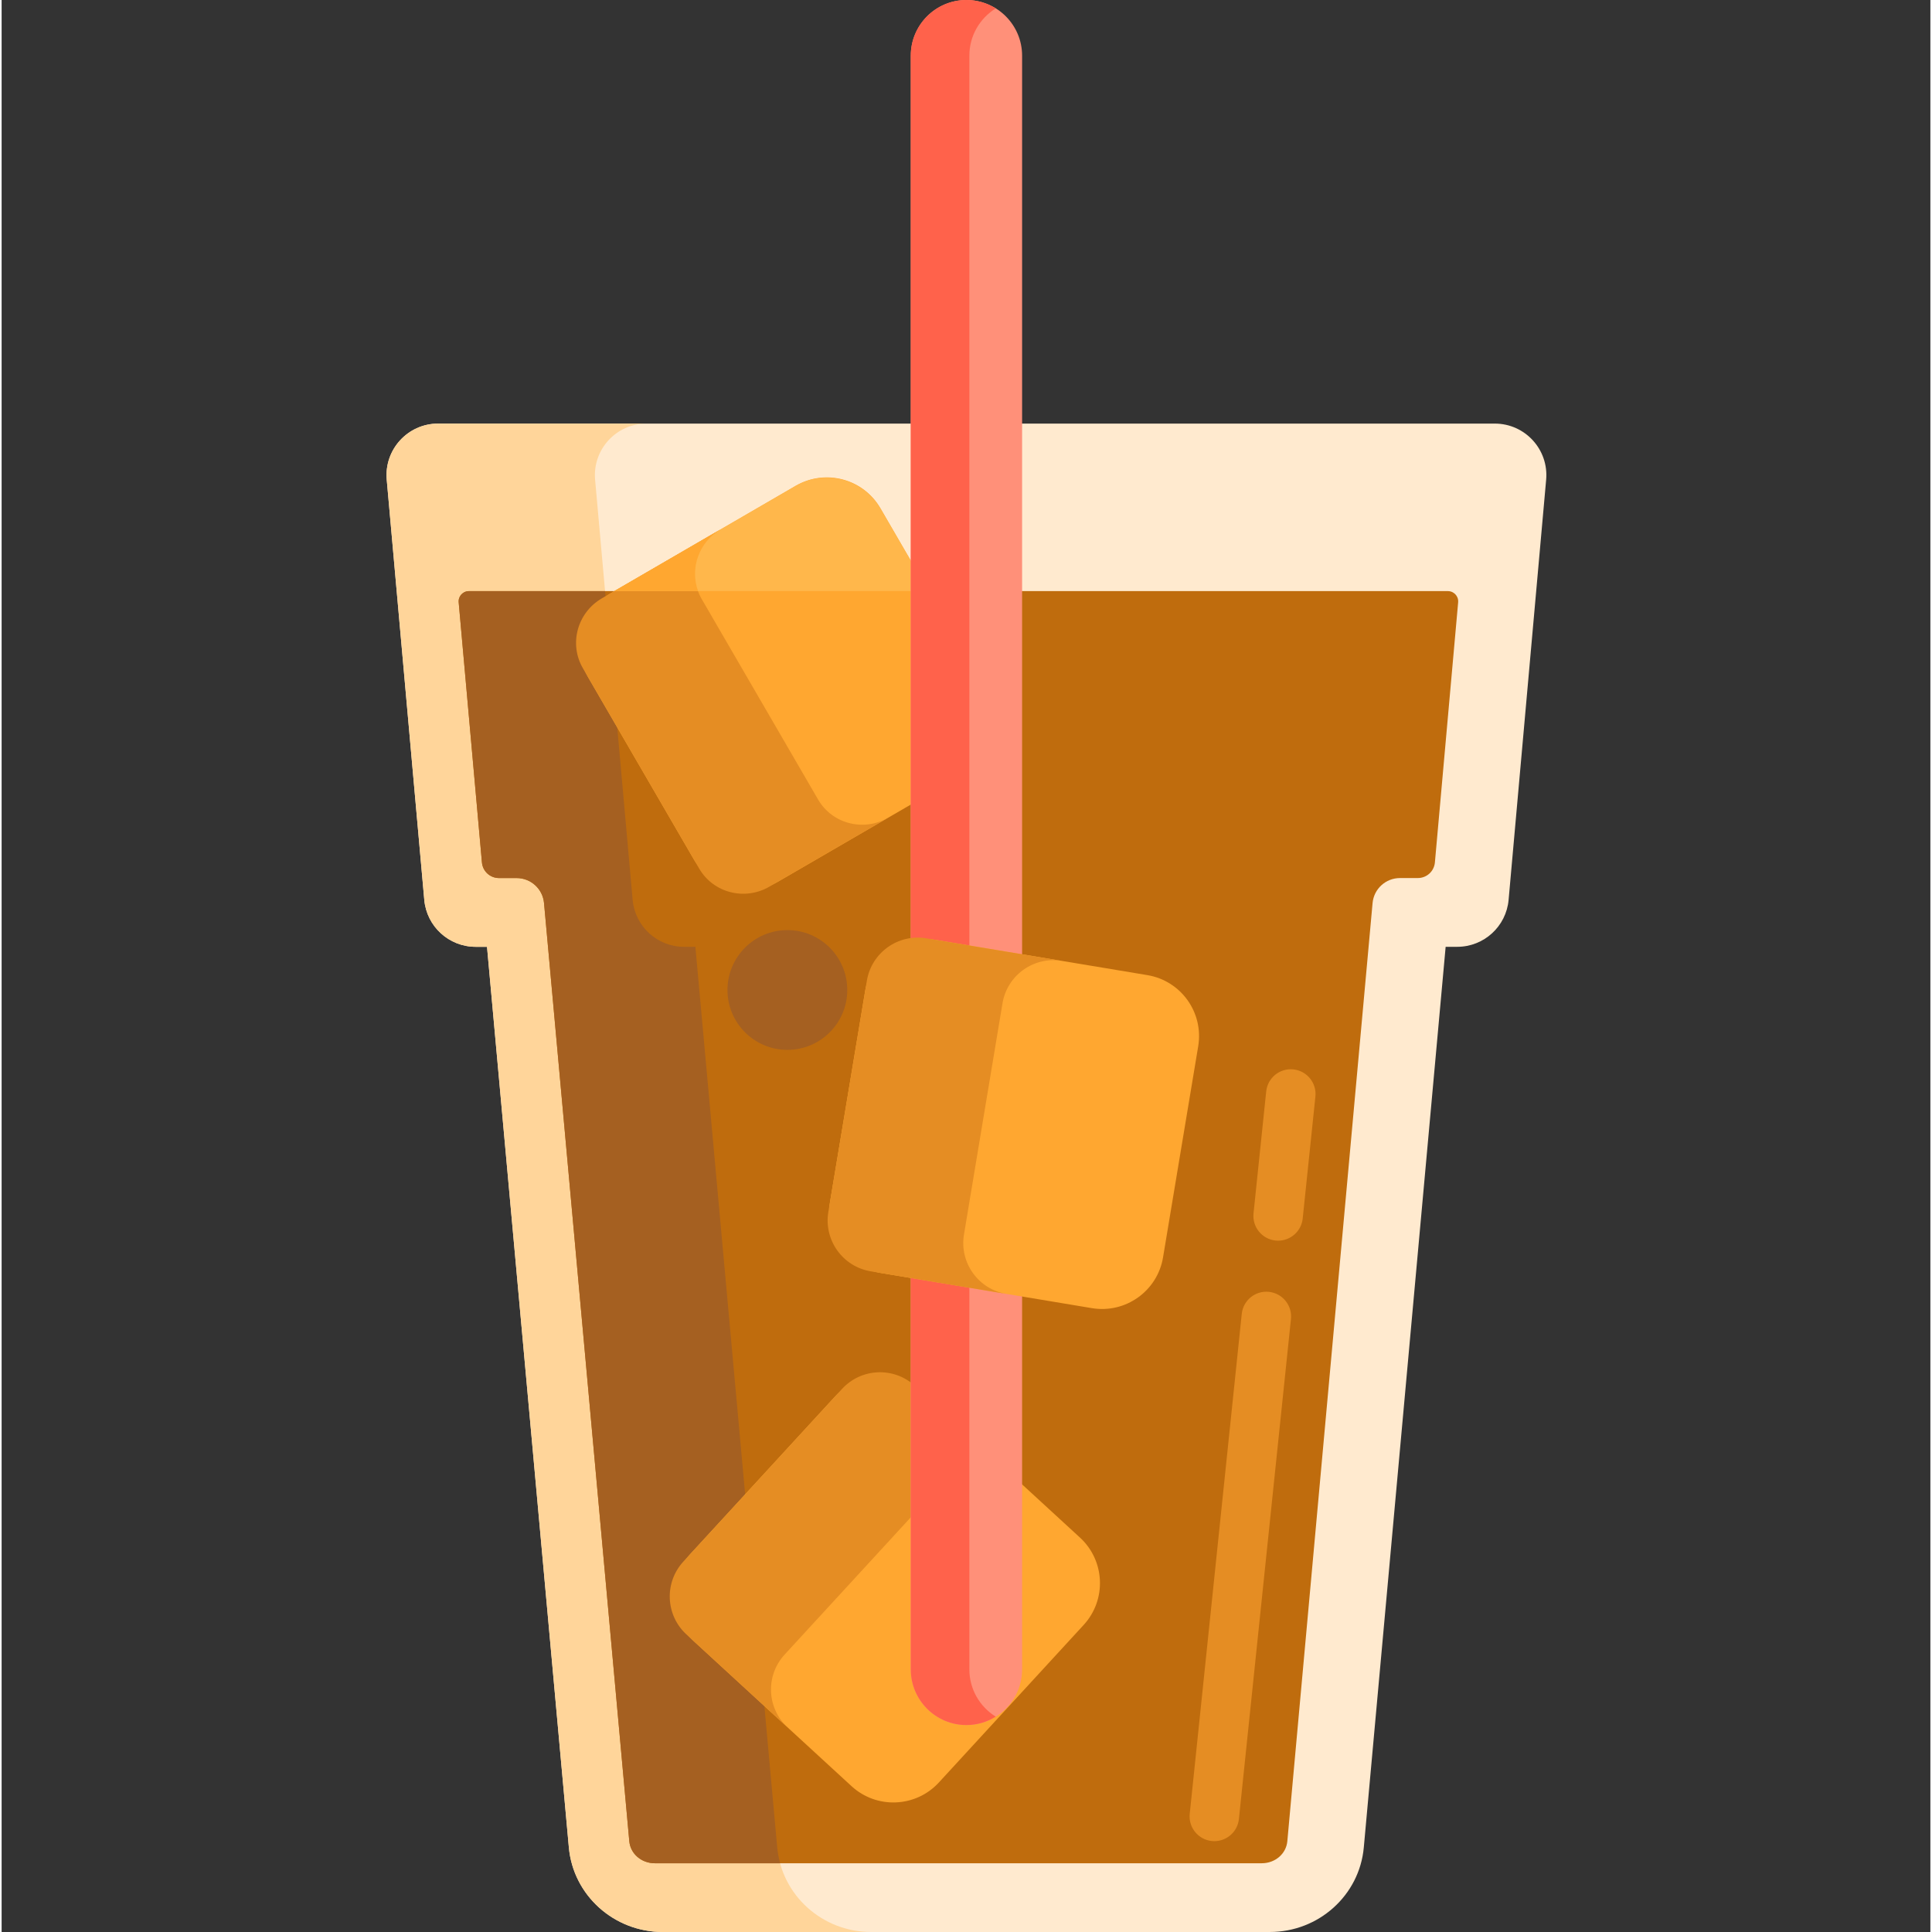 <svg height="468pt" viewBox="-93 0 468 468.787" width="468pt" xmlns="http://www.w3.org/2000/svg"><rect x="-93" y="0" width="468" height="468.787" fill="#333333" stroke="none"/><path d="m269.309 102.781h-256.402c-7.348 0-13.117 6.309-12.461 13.625l9.109 101.934c.578 6.453 5.984 11.398 12.461 11.398h2.762l19.859 218.531c1.055 11.617 10.949 20.516 22.809 20.516h147.273c11.855 0 21.75-8.898 22.805-20.516l19.859-218.531h2.812c6.48 0 11.887-4.945 12.465-11.398l9.109-101.934c.656-7.32-5.113-13.625-12.461-13.625zm0 0" fill="#ffeacf"/><path d="m95.195 448.27-19.859-218.531h-2.758c-6.48 0-11.887-4.945-12.461-11.398l-9.113-101.934c-.652-7.32 5.113-13.625 12.461-13.625h-50.559c-7.348 0-13.117 6.305-12.461 13.625l9.109 101.934c.578 6.453 5.984 11.398 12.461 11.398h2.762l19.859 218.531c1.055 11.613 10.949 20.516 22.805 20.516h50.562c-11.855 0-21.754-8.898-22.809-20.516zm0 0" fill="#ffd59a"/><path d="m65.496 452.105c-3.254 0-5.918-2.301-6.195-5.344l-20.688-227.637c-.309-3.438-3.191-6.07-6.645-6.07h-4.27c-2.176 0-3.961-1.633-4.152-3.797l-5.641-63.102c-.086-.957.367-1.609.645-1.914.281-.301.887-.812 1.848-.812h237.527c.957 0 1.566.512 1.844.812.281.305.734.957.648 1.914l-5.641 63.102c-.191 2.164-1.98 3.797-4.152 3.797h-4.324c-3.453 0-6.336 2.633-6.648 6.07l-20.684 227.637c-.277 3.043-2.941 5.344-6.195 5.344zm0 0" fill="#bf6c0d"/><path d="m201.258 446.742c-.207 0-.414-.012-.625-.031-3.297-.344-5.691-3.293-5.348-6.59l12.625-121.316c.344-3.297 3.281-5.688 6.59-5.348 3.297.344 5.688 3.293 5.348 6.59l-12.629 121.316c-.32 3.086-2.922 5.379-5.961 5.379zm0 0" fill="#e58d23"/><path d="m216.738 301.039c-.207 0-.414-.012-.625-.031-3.297-.344-5.691-3.293-5.348-6.59l3.078-29.59c.344-3.293 3.281-5.695 6.59-5.348 3.297.344 5.688 3.293 5.348 6.59l-3.082 29.59c-.32 3.086-2.926 5.379-5.961 5.379zm0 0" fill="#e58d23"/><path d="m18.551 144.242c-.277.305-.73.957-.645 1.914l5.641 63.102c.191 2.164 1.977 3.797 4.152 3.797h4.27c3.453 0 6.336 2.633 6.645 6.07l20.688 227.637c.277 3.043 2.941 5.344 6.195 5.344h30.402c-.336-1.242-.586-2.52-.703-3.836l-19.859-218.531h-2.762c-6.477 0-11.883-4.945-12.461-11.398l-6.691-74.91h-33.023c-.961 0-1.57.512-1.848.812zm0 0" fill="#a56021"/><path d="m140.332 187.836-44.898 26.066c-7.168 4.16-16.344 1.723-20.504-5.441l-25.562-44.031c-4.156-7.164-1.723-16.344 5.445-20.5l44.898-26.066c7.168-4.16 16.344-1.723 20.504 5.441l25.559 44.027c4.16 7.164 1.723 16.344-5.441 20.504zm0 0" fill="#ffa730"/><path d="m105.109 193.996-28.215-48.602c-3.426-5.902-1.359-13.496 4.617-16.969l-28.855 16.754c-5.977 3.469-8.043 11.062-4.613 16.969l28.211 48.598c3.426 5.902 11.051 7.875 17.023 4.406l28.855-16.75c-5.977 3.469-13.598 1.496-17.023-4.406zm0 0" fill="#e58d23"/><path d="m113.223 433.398-38.223-35.129c-6.102-5.609-6.5-15.098-.895-21.195l35.129-38.227c5.609-6.102 15.098-6.5 21.195-.895l38.227 35.133c6.102 5.605 6.5 15.094.895 21.195l-35.133 38.227c-5.605 6.098-15.094 6.496-21.195.891zm0 0" fill="#ffa730"/><path d="m96.984 401.48 38.5-41.891c4.676-5.086 12.59-5.418 17.68-.746l-24.566-22.574c-5.09-4.676-13.004-4.344-17.68.746l-38.5 41.891c-4.676 5.086-4.34 13 .746 17.68l24.566 22.574c-5.09-4.676-5.422-12.59-.746-17.68zm0 0" fill="#e58d23"/><path d="m131.898 143.43-11.602-19.98c-4.203-7.246-13.488-9.707-20.73-5.504l-43.898 25.484zm0 0" fill="#ffb74b"/><path d="m81.508 128.43-25.84 15h20.32c-2.016-5.527.191-11.902 5.52-15zm0 0" fill="#ffa730"/><path d="m112.191 240.215c0 8.023-6.504 14.531-14.531 14.531s-14.535-6.508-14.535-14.531c0-8.027 6.508-14.535 14.535-14.535s14.531 6.508 14.531 14.535zm0 0" fill="#a56021"/><path d="m141.105 418.57c-7.457 0-13.504-6.047-13.504-13.504v-391.559c0-7.461 6.047-13.508 13.504-13.508 7.461 0 13.508 6.047 13.508 13.508v391.559c0 7.457-6.047 13.504-13.508 13.504zm0 0" fill="#ff9079"/><path d="m141.816 405.066v-391.559c0-4.848 2.562-9.086 6.398-11.469-2.066-1.285-4.496-2.039-7.109-2.039-7.457 0-13.504 6.047-13.504 13.508v391.559c0 7.461 6.047 13.508 13.504 13.508 2.613 0 5.043-.754 7.109-2.039-3.836-2.383-6.398-6.621-6.398-11.469zm0 0" fill="#ff624b"/><path d="m171.551 317.414-51.211-8.531c-8.172-1.359-13.695-9.086-12.332-17.262l8.531-51.211c1.359-8.172 9.086-13.691 17.258-12.332l51.215 8.531c8.172 1.359 13.691 9.086 12.332 17.258l-8.531 51.215c-1.359 8.172-9.09 13.691-17.262 12.332zm0 0" fill="#ffa730"/><path d="m140.508 299.559 9.348-56.121c1.137-6.816 7.582-11.422 14.398-10.285l-32.91-5.48c-6.816-1.137-13.262 3.469-14.398 10.285l-9.348 56.121c-1.133 6.816 3.473 13.262 10.289 14.398l32.91 5.48c-6.816-1.137-11.422-7.582-10.289-14.398zm0 0" fill="#e58d23"/></svg>